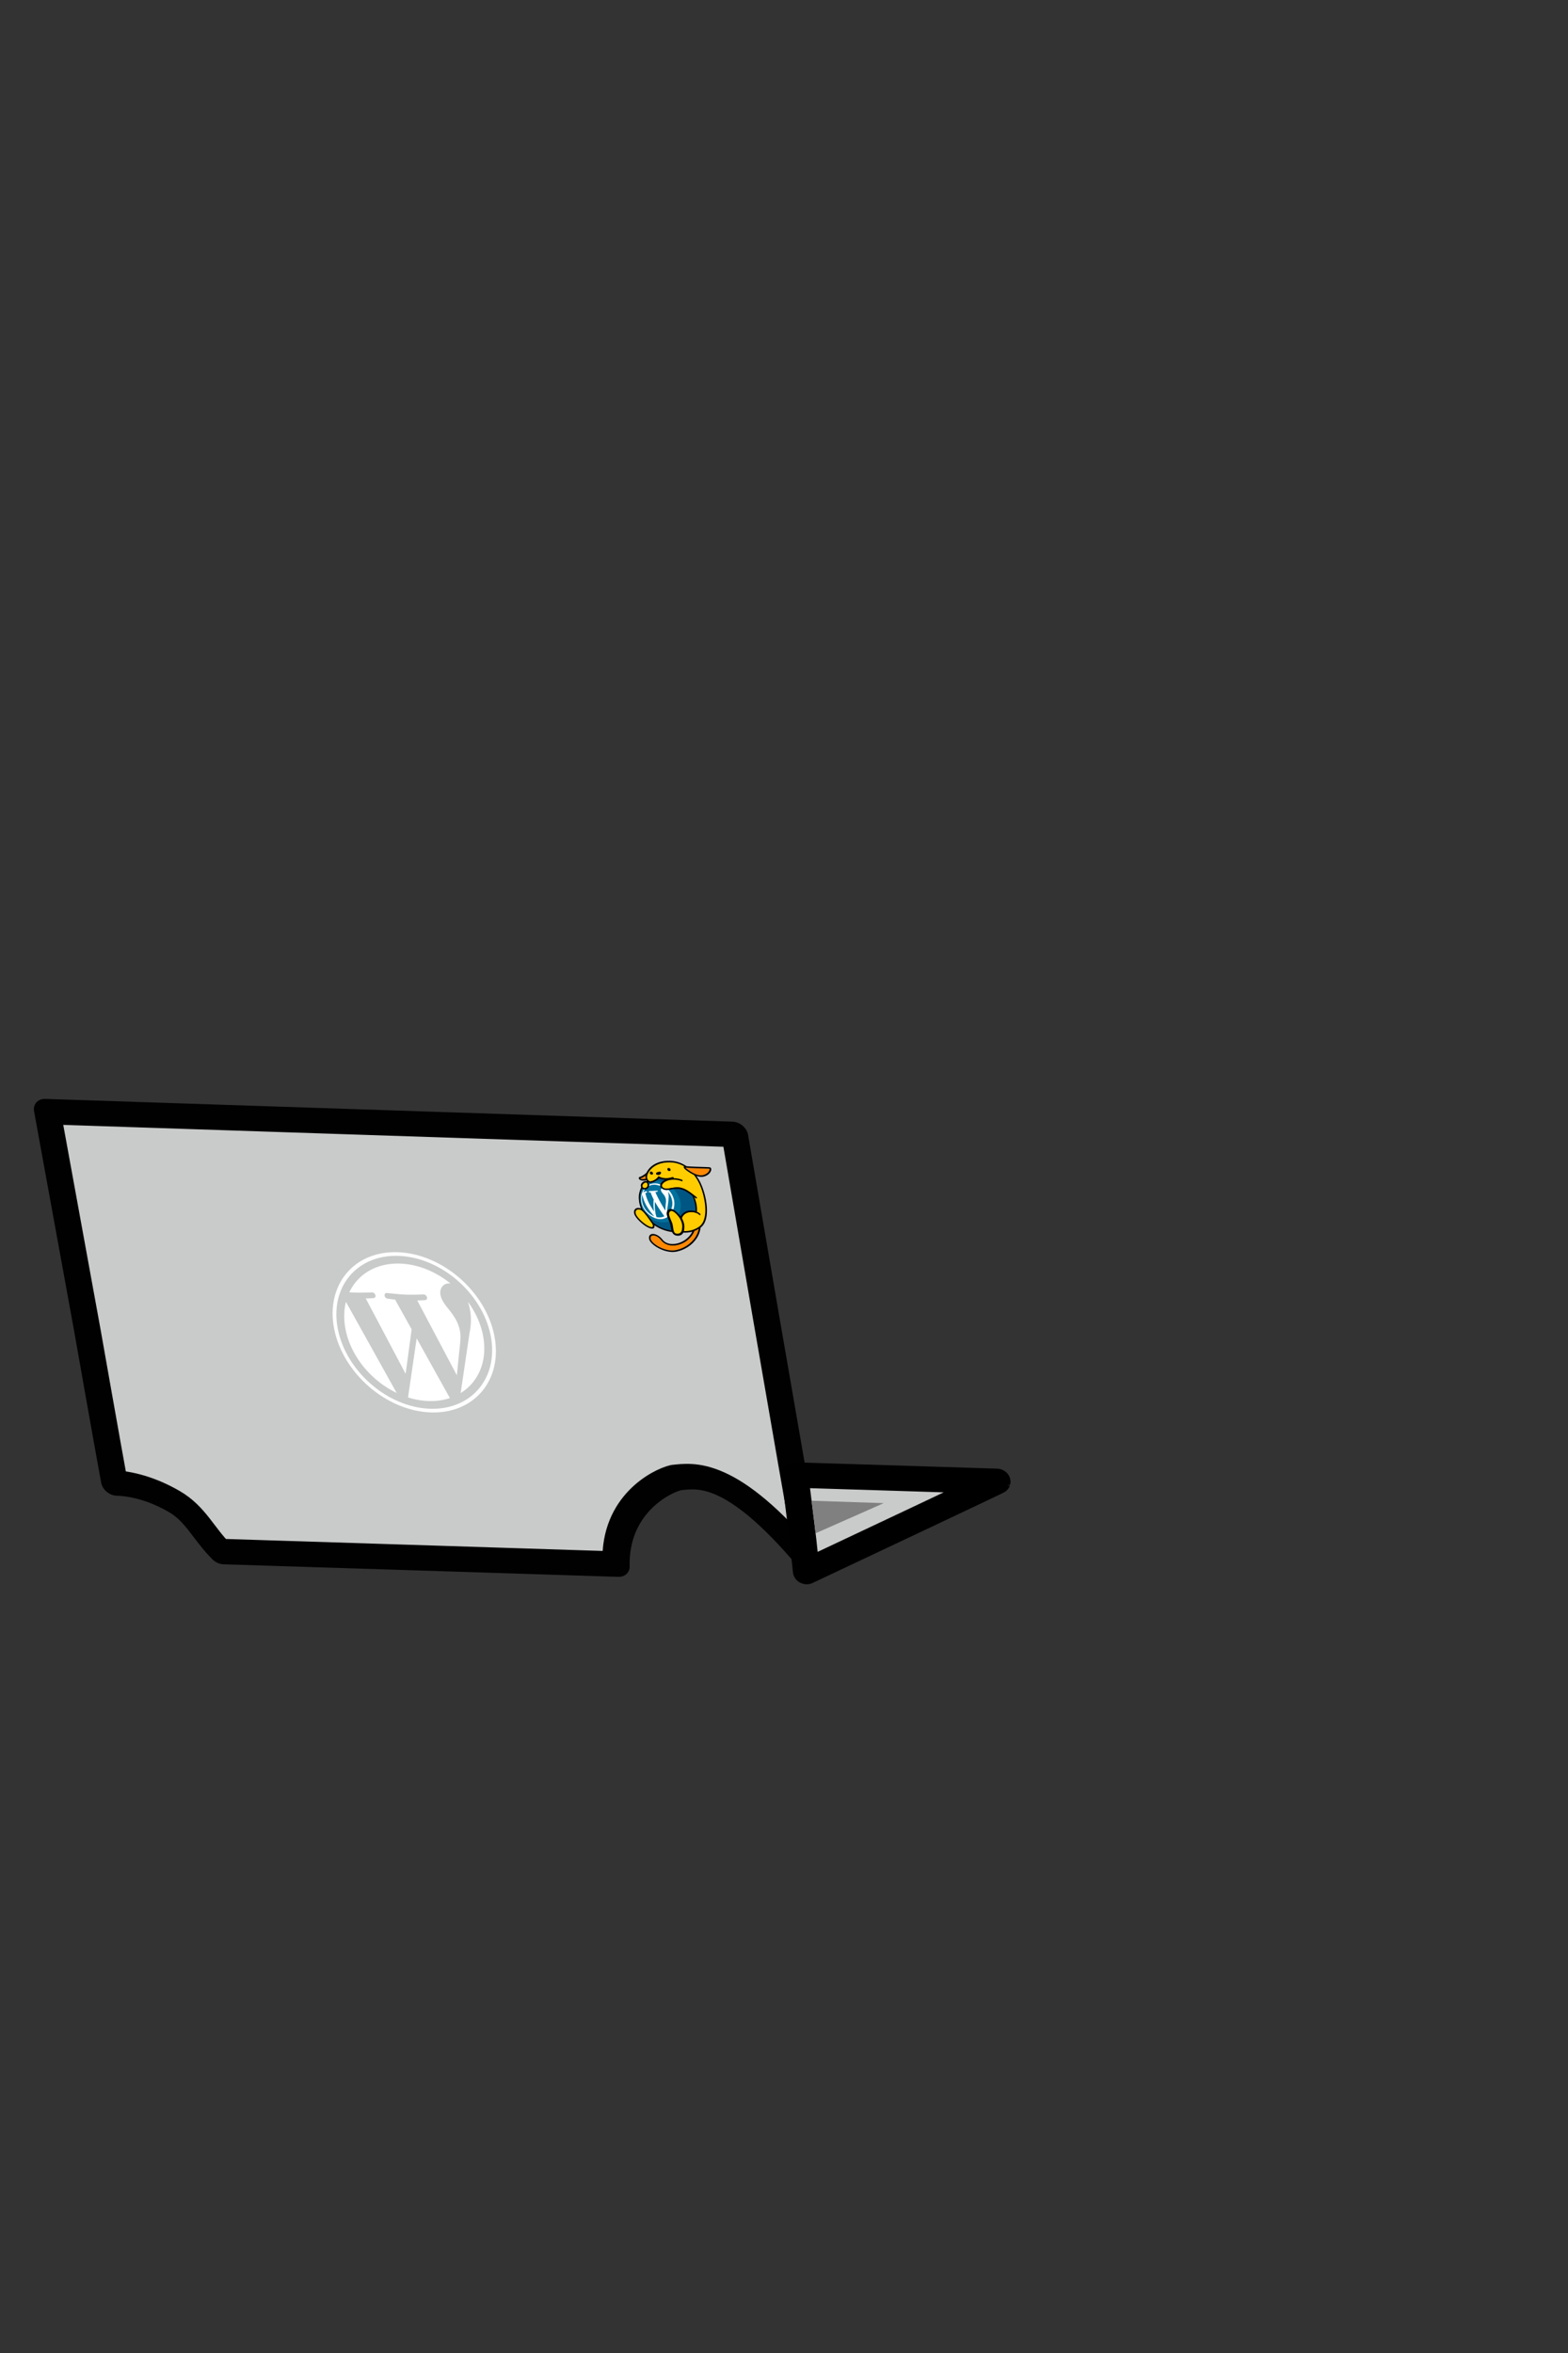 <svg xmlns="http://www.w3.org/2000/svg" xml:space="preserve" width="60" height="90"><rect width="100%" height="100%" fill="#333333" stroke="none"/><g fill="none" fill-rule="evenodd" style="display:inline"><path d="M.176 27.266h24.876s.026 13.518.067 16.241c-2.248-3.447-3.598-3.116-4.312-3.02-.592.161-2.41 1.134-2.72 3.39 0 0-11.368.013-14.291.02-.557-.69-.706-1.411-1.41-1.858-.704-.448-1.432-.634-2.056-.633-.02-1.36-.05-5.828-.05-5.828l-.052-4.156z" style="display:inline;opacity:1;fill:#c9caca;stroke:#010101;stroke-width:.973;stroke-linecap:round;stroke-linejoin:round;stroke-dasharray:none;stroke-opacity:1;paint-order:fill markers stroke;stop-color:#000" transform="matrix(1.057 .035 .17 1.004 -3.004 15.139)"/><path d="M26.322 40.288c2.922-.008 3.917 0 6.875-.006 0 0-.003.014-6.884 3.692-.212-1.888.018-.024-.435-3.685z" style="display:inline;opacity:1;fill:#c9caca;stroke:#000;stroke-width:.973;stroke-linecap:round;stroke-linejoin:round;stroke-dasharray:none;stroke-opacity:1;paint-order:fill markers stroke;stop-color:#000" transform="matrix(1.057 .034 -.006 .998 3.306 15.33)"/><path d="M26.644 41.254c1.042 0 1.397.003 2.452.003 0 0-.001.005-2.459 1.24-.074-.638.007-.01-.151-1.244z" style="display:inline;fill:gray;stroke:#717171;stroke-width:0;stroke-linecap:round;stroke-linejoin:round;stroke-dasharray:none;stroke-opacity:1;paint-order:fill markers stroke;stop-color:#000" transform="matrix(1.057 .034 -.006 .998 3.306 15.33)"/><g style="display:inline"><path fill="#ffd200" d="M48.374 14.963a24.018 24.018 0 0 0-2.174-4.588c-1.273-.62-2.705-1.534-4.283-2.879l-.127-.108c-1.745-1.453-1.505-2.117-1.426-2.335a.82.82 0 0 1 .33-.414c-2.365-1.514-5.08-2.361-8.047-2.45-7.372-.224-13.832 2.911-17.285 8.385-.944 1.497-1.27 2.858-.943 3.936.239.784.786 1.268 1.183 1.444 1.203.858.449.663.293 2.426-2.457-2.342-3.514-2.258-5.012-1.139-2.059 1.864-1.576 2.603.032 4.354 1.59 1.732 3.643 3.962 4.943 5.755 0 0-3.194 4.588-7.284 10.239-9.302-6.156-6.07 4.771-5.079 5.088 2.432 2.908 4.637 5.66 8.838 5.46.45-.73.459-1.36.52-2.762 4.567 3.25 6.455 2.714 12.288 3.206.435 3.426 1.47 4.159 4.672 3.707 2.5-3.244 4.043.672 13.913-5.55 8.334-5.736 7.36-24.114 4.648-31.775" style="display:inline;fill:#fc0;fill-opacity:1" transform="matrix(.057 .002 .01 .055 23.813 44.276)"/><path fill="#f80" d="M42.852 48.065a21.488 21.488 0 0 1-3.109 1.538c-3.284 6.007-10.42 10.622-16.61 10.74-3.198.052-5.676-1.153-7.022-3.415-1.51-2.538-3.816-3.475-5.316-3.089-1.006.26-1.582 1.097-1.623 2.36-.036 1.11.944 2.588 2.62 3.957 3.012 2.462 8.182 4.442 12.938 3.315 8.222-1.946 15.606-8.297 18.122-15.406m6.039-42.397c-2.12 0-5.157-.017-7.04-.17a2.658 2.658 0 0 0-.403-.005c.139.227.48.624 1.023 1.077l.137.116c3.7 3.152 6.485 3.815 8.17 3.815h.374c.601 0 .81-.083 1.358-.248 2.6-.779 4.196-2.389 4.823-3.635.234-.466.281-.772.281-.916-.353-.036-1.273-.054-2.74-.054-.781 0-1.67.004-2.615.01-1.074.005-2.222.01-3.368.01m-39.19 8.454c-.05.011-.064.028-.065.028.005-.002.037.058.155.137.215.146 1.095.556 3.478-.08-.074-.552-.046-1.241.194-2.06-1.392.968-2.962 1.798-3.761 1.975" style="display:inline;fill:#f80;fill-opacity:1" transform="matrix(.057 .002 .01 .055 23.813 44.276)"/></g><g style="display:inline"><path fill="#000" d="M11.304 21.888c-1.16 0-2.02-.735-2.241-1.919-.145-.77.13-1.622.772-2.396.835-1.005 2.152-1.734 3.133-1.734.22 0 .424.036.603.107.652.261 1.14.895 1.305 1.697.221 1.075-.156 2.226-1.008 3.077-.742.742-1.677 1.168-2.564 1.168zm1.664-4.985c-.573 0-1.62.516-2.313 1.35-.253.305-.66.907-.545 1.52.163.868.74 1.05 1.194 1.05.598 0 1.275-.32 1.811-.855.598-.598.867-1.387.718-2.111-.092-.45-.338-.795-.657-.922a.576.576 0 0 0-.208-.032z" style="display:inline" transform="matrix(.057 .002 .01 .055 23.813 44.276)"/><path fill="#000" d="M15.169 16.927c1.312.582 5.576-1.107 7.256-3.439 1.3.69 2.654.954 4.024.951-.95.433-1.816.965-2.54 1.602-1.74 1.53-1.808 2.783-1.56 3.564.354 1.11 1.593 1.932 3.157 2.097 1.019.107 2.327-.184 3.842-.52 2-.443 4.266-.946 6.166-.553 2.824.584 4.789 2.153 7.638 4.706l1.48 1.33a.53.53 0 0 0 .734-.05.532.532 0 0 0-.038-.751l-.421-.38c-3.455-3.123-5.737-5.185-9.177-5.897-2.123-.44-4.508.09-6.612.557-1.365.303-2.653.588-3.5.5-1.126-.119-2.032-.666-2.254-1.361-.216-.677.228-1.544 1.249-2.442 2.976-2.618 8.505-3.407 12.589-1.797a.532.532 0 1 0 .39-.99c-1.659-.654-3.542-.94-5.418-.891a.53.53 0 0 0-.62-.777c-2.839.908-6.113 1.727-9.026-.064a.534.534 0 0 0-.746.196c-1.24 2.255-5.51 3.736-6.18 3.437-.397-.176-.944-.66-1.183-1.445-.327-1.077-.001-2.438.943-3.935 3.453-5.474 9.914-8.61 17.285-8.386 2.966.09 5.682.937 8.047 2.45a.82.82 0 0 0-.33.414c-.079.219-.32.882 1.426 2.335l.127.109c1.578 1.344 3.01 2.259 4.283 2.879a24.013 24.013 0 0 1 2.174 4.588c2.712 7.66 3.446 25.701-4.89 31.437-4.401 3.03-8.538 3.544-10.881 3.537.196-.46.328-.902.396-1.273.69-2.198.905-4.094-.007-7.22a6.005 6.005 0 0 0-.162-.486c1.74-3.456 4.812-4.263 6.497-4.433 2.315-.233 4.657.46 5.577 1.65a.532.532 0 0 0 .843-.651c-.33-.427-.791-.8-1.34-1.11l-.98-.453c-1.226-.454-2.715-.648-4.207-.496-2.946.298-5.423 1.844-6.93 4.283-1.108-2.162-3.253-5.007-5.614-5.007-.575 0-1.123.17-1.626.506-2.627 1.75-1.881 4.862-1.224 7.608.176.736.343 1.431.443 2.08.12.787.089 1.747.058 2.674-.06 1.836-.124 3.735.96 4.855.564.583 1.373.879 2.405.879 2.135 0 3.515-1.111 4.342-2.354.188.007.388.012.606.012 1.374 0 3.31-.172 5.539-.851-3.33 5.173-9.596 9.024-15.067 9.128-1.962.042-4.622-.435-6.086-2.895-1.777-2.988-4.615-4.062-6.497-3.576-1.483.382-2.365 1.606-2.422 3.357-.047 1.46 1.05 3.214 3.01 4.815 2.576 2.105 6.638 3.877 10.78 3.877 1.028 0 2.061-.11 3.078-.35 9.033-2.138 17.102-9.414 19.274-17.346 4.885-3.488 6.44-10.422 6.88-15.656.562-6.671-.475-13.294-1.75-16.898a26.132 26.132 0 0 0-1.573-3.569c1.186.398 2.186.527 2.972.527a7.1 7.1 0 0 0 2.038-.292c4.155-1.246 5.893-4.316 5.863-5.607-.011-.51-.266-.875-.68-.978-.257-.064-.87-.104-3.126-.104-.782 0-1.672.004-2.62.009-1.072.005-2.218.011-3.362.011-1.96 0-4.71-.015-6.567-.138-2.753-2.072-6.022-3.233-9.645-3.342-7.725-.237-14.514 3.064-18.18 8.823-1.41 1.39-4.119 2.933-5.029 3.136-.421.093-.739.376-.851.755-.113.385.009.805.324 1.125.29.292.892.656 2.096.656.648 0 1.473-.108 2.515-.386.391.886 1.065 1.45 1.615 1.694m-1.901-2.72c-2.382.636-3.262.226-3.478.08-.118-.08-.15-.14-.154-.137 0 0 .015-.017.065-.028.8-.178 2.37-1.007 3.761-1.975-.24.818-.267 1.507-.194 2.06zM31.63 48.28a.66.66 0 0 0-.022.092c-.026.145-.67 3.552-3.916 3.552-.642 0-1.095-.146-1.386-.447-.664-.687-.611-2.28-.56-3.82.033-.993.067-2.02-.074-2.938-.11-.706-.29-1.463-.465-2.194-.708-2.957-1.047-4.979.63-6.097.27-.18.545-.267.839-.267 1.915 0 4.422 3.774 4.95 5.671.823 2.824.637 4.445.004 6.448zm-6.901 15.19c-4.756 1.127-9.926-.853-12.94-3.315-1.675-1.369-2.654-2.848-2.618-3.956.04-1.264.617-2.102 1.622-2.36 1.5-.387 3.807.55 5.317 3.088 1.346 2.262 3.823 3.467 7.02 3.415 6.192-.117 13.327-4.733 16.612-10.74 1-.396 2.044-.902 3.108-1.538-2.515 7.108-9.9 13.46-18.122 15.406zM57.332 6.618c-.627 1.247-2.223 2.857-4.822 3.636a6.023 6.023 0 0 1-1.732.248c-1.685 0-4.47-.663-8.17-3.816l-.137-.116c-.544-.453-.884-.85-1.023-1.077.093-.007.238-.007.402.006 1.884.152 4.92.17 7.04.17 1.146 0 2.294-.006 3.369-.01.945-.006 1.833-.01 2.614-.01 1.468 0 2.387.018 2.74.054 0 .144-.047.45-.28.915z" style="display:inline;fill:#000;fill-opacity:1" transform="matrix(.057 .002 .01 .055 23.813 44.276)"/><path fill="#000" d="M21.302 9.699c-.847.635-.591 1.42.355 1.538.947.118 1.02.18 1.894-.474.946-.71 1.065-1.892 0-1.774-1.065.119-1.775.355-2.25.71m-2.484.473a1.065 1.065 0 1 1-2.13 0 1.065 1.065 0 0 1 2.13 0m12.308-2.957a1.065 1.065 0 1 1-2.13 0 1.065 1.065 0 0 1 2.13 0M11.307 49.01a3.89 3.89 0 0 1-.898-.116c-3.602-.865-8.532-6.27-9.155-9.281-.279-1.347-.023-2.592.72-3.504.658-.806 1.651-1.269 2.726-1.269.968 0 1.951.363 2.844 1.05 1.754 1.348 4.728 7.258 5.37 8.724.267.61.797 2.44.055 3.576-.245.374-.732.82-1.662.82zM4.7 35.905c-.764 0-1.439.311-1.899.876-.538.66-.717 1.589-.504 2.616.543 2.621 5.203 7.704 8.36 8.461.241.058.46.088.65.088.492 0 .675-.193.77-.338.385-.589.167-1.869-.138-2.567-.875-1.996-3.644-7.23-5.044-8.307-.705-.543-1.464-.829-2.195-.829z" style="display:inline" transform="matrix(.057 .002 .01 .055 23.813 44.276)"/><path d="m16.482 16.848-1 .007c.034 4.039.332 8.068-.359 10.733l-.002.012-.002.011c-.178.846-.419 1.374-.713 1.791-1.08 1.532-3.43 1.806-6.16 8.327l.924.386c2.657-6.345 4.66-6.16 6.055-8.136.377-.536.67-1.216.869-2.15.764-2.959.422-6.995.388-10.981z" style="color:#000;opacity:.97;fill:#000;-inkscape-stroke:none" transform="matrix(.057 .002 .01 .055 23.813 44.276)"/><path d="M24.762 48.557c-5.524-.158-10.082-1.358-12.379-3.563" style="display:inline;opacity:.97;mix-blend-mode:normal;fill:none;stroke:#000;stroke-width:1px;stroke-linecap:butt;stroke-linejoin:miter;stroke-opacity:1" transform="matrix(.057 .002 .01 .055 23.813 44.276)"/><path d="m11.158 20.955-.629.777c1.8 1.456 3.969 4.479 4.8 6.026l.88-.473c-.91-1.696-3.042-4.704-5.05-6.33Z" style="color:#000;opacity:.97;fill:#000;-inkscape-stroke:none" transform="matrix(.057 .002 .01 .055 23.813 44.276)"/><path d="M15.96 18.51c-1.112-.37-1.43-1.31-2.08-1.647" style="display:inline;opacity:.97;mix-blend-mode:normal;fill:none;stroke:#000;stroke-width:1px;stroke-linecap:butt;stroke-linejoin:miter;stroke-opacity:1" transform="matrix(.057 .002 .01 .055 23.813 44.276)"/></g><g style="display:inline"><path fill="#005683" d="M43.279 24.832c-2.85-2.554-4.714-4.005-7.539-4.589-1.899-.392-4.392-.003-6.392.44-1.515.337-2.778.628-3.796.52-1.564-.165-2.373-.625-2.727-1.734-.248-.781-.184-1.607 1.556-3.138.723-.637 3.114-1.967 4.064-2.4-3.04.22-4.816-.134-6.116-.824-2.152 2.15-5.644 3.95-6.956 3.367-.292-.13-.81-.178-1.111-.488-.029.022-.35.25-.38.273.347.324.431.921.54 1.452.221 1.075-.133 1.886-.985 2.737-.742.742-1.246.941-2.134.941-.62 0-1.195-.397-1.592-.774-2.69 4.49-2.977 7.008-3.115 10.124-.074 1.674.289 4.058.7 5.604 1.762 1.618 4.316 6.658 4.949 8.104.034.08.594.922.671.982 3.02 2.79 7.682 4.667 12.033 5.003-.054-.72-.127-2.047-.101-2.804.03-.927.08-1.905-.04-2.692-.1-.649-.322-1.381-.499-2.118-.605-2.822-1.253-5.566.975-7.149.503-.335.794-.45 1.37-.45 2.36 0 4.469 3.44 5.62 5.498 1.508-2.44 3.97-4.462 6.916-4.76 1.492-.152 2.966-.033 4.193.421.433-1.573.7-3.62.7-5.27 0-1.976-.316-4.621-.934-6.477" style="display:inline;stroke:#000;stroke-width:1;stroke-dasharray:none;stroke-opacity:1" transform="matrix(.057 .002 .01 .055 23.803 44.275)"/><path fill="#00709c" d="M30.929 20.846a65.14 65.14 0 0 0-1.58.336c-1.516.337-2.825.628-3.843.52-1.564-.165-2.803-.987-3.157-2.097-.248-.78-.18-2.033 1.56-3.564.025-.022.053-.041.079-.063-1.12-.366-2.3-.599-3.522-.681-1.93 1.303-4.362 2.045-5.297 1.63a3.038 3.038 0 0 1-.917-.66 3.923 3.923 0 0 1-.084.068c.346.324.598.778.707 1.308.221 1.075-.155 2.226-1.008 3.078-.742.742-1.676 1.167-2.564 1.167-.62 0-1.15-.216-1.548-.593a18.683 18.683 0 0 0-2.773 9.812c0 1.675.22 3.297.632 4.842 1.182.97 2.877 3.884 4.057 6.138a14.476 14.476 0 0 0 7.797 2.268c1.586 0 3.11-.257 4.54-.726-.058-.253-.119-.51-.182-.773-.657-2.746-1.403-5.857 1.224-7.608a2.892 2.892 0 0 1 1.627-.506c1.815 0 3.5 1.683 4.687 3.443a14.472 14.472 0 0 0 2.66-8.378 14.47 14.47 0 0 0-3.095-8.961" style="display:inline" transform="matrix(.057 .002 .01 .055 23.803 44.275)"/><path fill="#fff" d="M18.215 40.973a7.914 7.914 0 0 1-2.264-.16c-.12-1.205-.22-2.559-.137-4.267.082-1.709.347-3.772.954-6.393 2.205 5.708 4.633 9.893 4.65 9.916-.412.197-1.668.796-3.203.904m-3.698-.608c-3.155-1.433-5.022-3.847-5.835-6.557-.814-2.71-.574-5.716.485-8.33.04 2.587.423 4.89 1.273 7.255.85 2.365 2.167 4.793 4.077 7.632m8.61-1.305c.08-.497.1-.978.234-1.442.197-.676.408-1.043.408-1.043.955-3.418 2.143-6.759 2.931-10.236.189-.835.353-2.133.058-3.582 2.111 3.296 2.519 7.912.199 11.996 0 0 .418.061.633.126.215.064.648.265.648.265 1.119-2.1 1.741-4.462 1.649-6.776a12.627 12.627 0 0 0-.344-2.482 11.806 11.806 0 0 0-.778-2.218c-.325-.693-.843-1.506-1.278-2.098l-.94.134c-1.144.03-2.378.013-3.568-1.107-.274.175.065-.104-.239.173-.608.552-.867 1.615.51 3.652.746 1.101 1.142 2.093 1.204 3.26.063 1.165-.208 2.505-.797 4.302-.213.885-.351 1.462-.484 2.045s-.26 1.173-.45 2.085c-.91-2.173-1.735-4.184-2.48-6.243a64.432 64.432 0 0 1-1.995-6.53c.515-.076 1.065-.157 1.41-.301.346-.145.488-.353.188-.685-.038-.042-1.414.072-2.787.197a254.93 254.93 0 0 0-2.77.267.559.559 0 0 0-.401.308c-.07.132-.089.256-.09.258-.02.193-.014.29.145.328.16.038.47.02 1.059-.016.155.835.268 1.443.438 2.147.17.704.397 1.504.78 2.723-.277 1.15-.558 2.32-.78 3.663a32.536 32.536 0 0 0-.425 4.7c-1.237-2.46-2.103-4.546-2.683-6.55-.58-2.003-.875-3.926-.97-6.062.176-.107.38-.14.58-.185.2-.045.395-.104.55-.262a.816.816 0 0 0 .204-.442c.02-.156-.02-.293-.153-.32-.467-.102-.88.014-1.28.176-.4.162-.789.38-1.209.468v-.01c.413-.651 1.378-1.858 1.378-1.858a2.372 2.372 0 0 1-.695-.058c-.18.236-.48.626-.648.875a14.94 14.94 0 0 0-1.632 3.213c-.828 2.27-1.104 4.749-.656 7.12.448 2.37 1.62 4.635 3.69 6.479 3.95 3.52 8.34 3.24 11.84 1.023 0 0-.079-.539-.1-.8-.02-.26-.027-.76-.027-.76-.049.037-.028.047-.078.084m-4.38-21.745a11.12 11.12 0 0 0-3.811 1.01c.002.339-.056.571-.142.867 1.35-.726 2.7-.975 4.148-1.012 2.031.14 3.3.781 3.3.781-.013-.653.244-1.117.244-1.117s-1.1-.344-1.753-.454c-.652-.11-1.294-.104-1.944-.073" style="display:inline" transform="matrix(.057 .002 .01 .055 23.803 44.275)"/></g><g fill="#464342" style="display:inline;fill:#fff;fill-opacity:1"><path d="M8.708 61.26c0 20.802 12.089 38.779 29.619 47.298L13.258 39.872a52.354 52.354 0 0 0-4.55 21.388zm88.032-2.652c0-6.495-2.333-10.993-4.334-14.494-2.664-4.329-5.161-7.995-5.161-12.324 0-4.831 3.664-9.328 8.825-9.328.233 0 .454.029.681.042-9.35-8.566-21.807-13.796-35.489-13.796-18.36 0-34.513 9.42-43.91 23.688 1.233.037 2.395.063 3.382.063 5.497 0 14.006-.667 14.006-.667 2.833-.167 3.167 3.994.337 4.329 0 0-2.847.335-6.015.501L48.2 93.547l11.501-34.493-8.188-22.434c-2.83-.166-5.511-.501-5.511-.501-2.832-.166-2.5-4.496.332-4.329 0 0 8.679.667 13.843.667 5.496 0 14.006-.667 14.006-.667 2.835-.167 3.168 3.994.337 4.329 0 0-2.853.335-6.015.501l18.992 56.494 5.242-17.517c2.272-7.269 4.001-12.49 4.001-16.989z" style="fill:#fff;fill-opacity:1" transform="matrix(.05 .002 .01 .05 12.176 47.774)"/><path d="m62.184 65.857-15.768 45.819a52.552 52.552 0 0 0 14.846 2.141c6.12 0 11.989-1.058 17.452-2.979a4.615 4.615 0 0 1-.374-.724zm45.192-29.811c.226 1.674.354 3.471.354 5.404 0 5.333-.996 11.328-3.996 18.824l-16.053 46.413c15.624-9.111 26.133-26.038 26.133-45.426.001-9.137-2.333-17.729-6.438-25.215z" style="fill:#fff;fill-opacity:1" transform="matrix(.05 .002 .01 .05 12.176 47.774)"/><path d="M61.262 0C27.483 0 0 27.481 0 61.26c0 33.783 27.483 61.263 61.262 61.263 33.778 0 61.265-27.48 61.265-61.263C122.526 27.481 95.04 0 61.262 0Zm0 119.715c-32.23 0-58.453-26.223-58.453-58.455 0-32.23 26.222-58.451 58.453-58.451 32.229 0 58.45 26.221 58.45 58.451 0 32.232-26.221 58.455-58.45 58.455z" style="fill:#fff;fill-opacity:1" transform="matrix(.05 .002 .01 .05 12.176 47.774)"/></g></g></svg>
